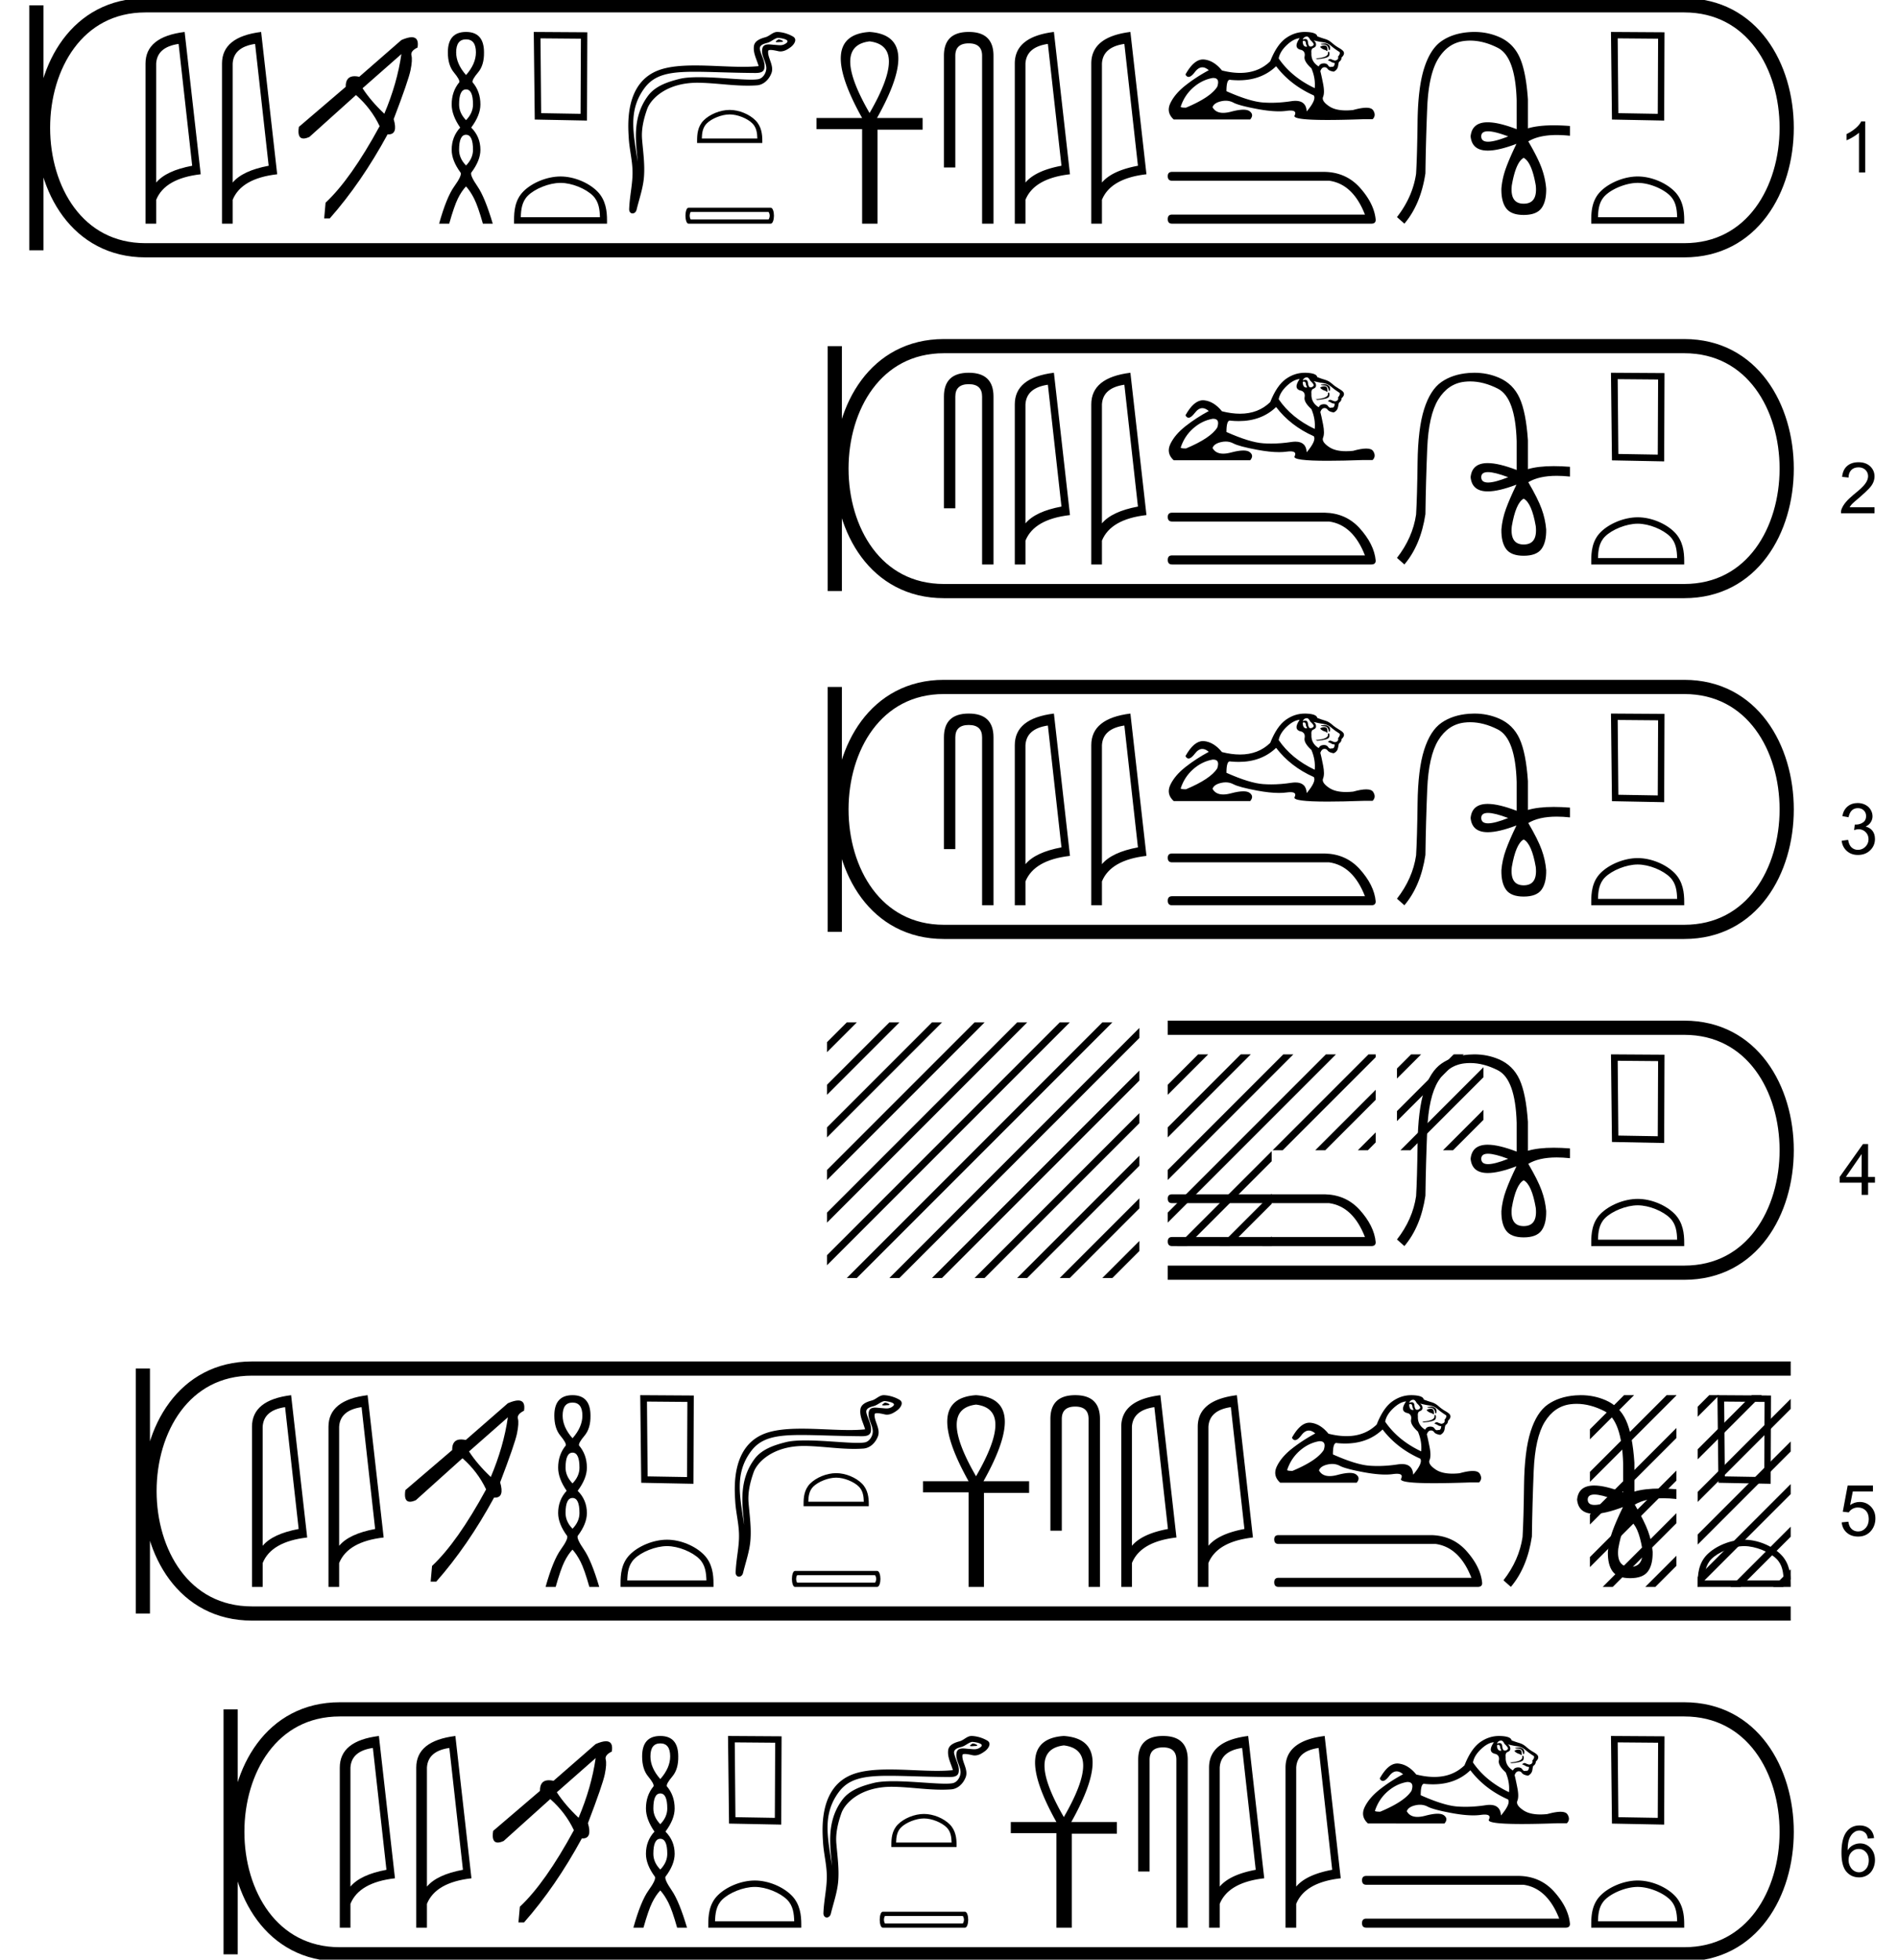 <svg xmlns="http://www.w3.org/2000/svg" width="133.694" height="138"><path d="M131.384 12.145h-.438V9.348q-.156.14-.414.297-.258.156-.46.234V9.44q.358-.171.64-.414.28-.242.39-.476h.282v3.594ZM113.949 2.7l.047 5.269 2.776.047.024-5.291-2.847-.024Zm-.475-.45 3.773.024-.024 6.217-3.678-.072-.07-6.169ZM115.36 12.879c-.805 0-1.813.414-2.301.902-.427.426-.483.992-.498 1.518h5.576c-.016-.526-.072-1.092-.499-1.518-.487-.488-1.472-.902-2.278-.902Zm0-.451c.956 0 1.984.441 2.587 1.044.618.618.688 1.432.688 2.04v.238h-6.549v-.237c0-.61.046-1.423.664-2.04.603-.604 1.655-1.045 2.61-1.045ZM104.812 9.247q-.475 0-.475.359.008.374.482.374.475 0 1.417-.374-.95-.359-1.424-.359Zm2.515 1.869q-.553.299-.837 1.943-.135 1.286.837 1.286.987 0 .852-1.286-.284-1.644-.852-1.943Zm-3.471-8.866q.922 0 1.737.352.987.426 1.442 1.42.456.994.591 2.983v2.033q.719-.213 1.822-.213.526 0 1.138.048v.688q-.495-.053-.928-.053-1.27 0-2.017.457h.015q.673 1.15.934 1.868.262.718.322 1.45.015.912-.337 1.383-.351.471-1.248.471-.882 0-1.233-.47-.352-.472-.337-1.384.06-.732.322-1.45.261-.717.74-1.704-1.252.476-2.02.476-1.112 0-1.21-1 .097-.993 1.204-.993.774 0 2.04.485V7.064q-.09-3.064-1.322-3.692-1.006-.512-1.952-.512-.214 0-.425.026-1.144.142-1.824 1.248-.68 1.107-.778 3.454-.097 2.347-.127 4.619-.329 2.183-1.48 3.543l-.523-.463q1.106-1.42 1.346-3.05.074-1.226.104-3.648t.464-3.782q.433-1.36 1.218-1.906.785-.546 1.929-.635.198-.016.393-.016ZM92.06 2.575q-.215 0-.298.215.106-.042.182-.042.16 0 .183.191.032.34.184.34h.007q.157-.008.224-.14 0-.1-.25-.332-.115-.232-.231-.232Zm-.237.296q-.06 0-.06.085.03.334.255.334l.043-.002v-.033l-.067-.15q-.015-.233-.133-.233l-.016.001-.022-.002Zm1.477.188q.15 0 .278.088.158.108.091.373h-.066q-.017-.166-.1-.274-.083-.108-.273-.108t-.19-.05l.19-.024q.036-.005.07-.005Zm.004.146q.2 0 .2.282v.1l-.031.002q-.056 0-.07-.053-.281-.066-.414-.232.116-.1.315-.1Zm.299.43q.083.117.016.291-.066.174-.829.24l-.116-.05q.962-.066.863-.447l.066-.033Zm-1.078-.795q.216.15.166.381-.033.1-.2.166-.148.066-.115.348-.033.614.514.946.083-.2.323-.216l.045-.002q.205 0 .295.143.07.11.165.11.04 0 .084-.019.027.007.05.007.151 0 .165-.272-.165-.017-.232-.066-.066-.05-.248-.117.08-.092.165-.092.037 0 .075.018.124.058.257.091.282-.05.216-.282.165-.182.116-.315-.365-.232-.606-.44-.24-.207-.538-.248-.299-.042-.697-.141Zm-.978-.15q-.431.034-.912.49-.481.456-.564.937.895 1.31 2.537 2.09.066-.697-.232-1.394-.547-.497-.481-.837.066-.34-.216-.456-.63-.116-.132-.83Zm-6.084 2.801-.052.002q-.746.133-1.36.672-.613.539-.878 1.335-.05.082.365.082 1.74-.73 2.205-1.475.205-.616-.28-.616Zm4.426-.827q-1.034.99-2.635.99-.275 0-.566-.028-.03-.01-.057-.01-.241 0-.241.806 1.641.73 2.587.796.28.02.568.02.684 0 1.413-.112.158-.024.292-.024.752 0 .794.746.697-.83.498-1.128-1.642-.73-2.653-2.056Zm2.02-2.414.077.001q.755.025.804.307.299.116.556.19.257.075.48.274.225.2.498.357.274.157.324.273.082.183-.15.398 0 .183-.165.299-.034 0-.075.282-.042.282-.307.414-.332-.05-.431-.19-.085-.12-.217-.12-.023 0-.048.004-.166.024-.25.273.067.249.192.88.124.63 0 .928-.125.298.44.671.43.285 1.177.285.233 0 .497-.028.575-.16.925-.16.377 0 .493.185.223.357-.042.622h-.647q-1.488.053-2.52.053-2.488 0-2.33-.31.18-.353-.293-.353-.115 0-.27.021-.244.034-.536.034-.65 0-1.537-.166-1.285-.24-1.675-.448-.25-.133-.54-.133-.163 0-.339.042-.49.116-.589.414.217.399.753.399.245 0 .557-.084.522-.139.857-.139.304 0 .453.114.315.24.033.573h-5.389q-.547-.498-.232-1.153.315-.655 1.061-1.244.747-.588 1.642-1.07-.234-.204-.452-.204-.276 0-.526.33-.263.345-.446.345-.129 0-.218-.172.591-1.057 1.233-1.057.043 0 .086.004.688.075 1.252.771.682.172 1.272.172 1.286 0 2.127-.818.464-1.178 1.111-1.634.613-.432 1.323-.432ZM93.325 12.105q1.46.034 2.418 1.058 1.058 1.16 1.16 2.318 0 .269-.303.269H82.558q-.302 0-.302-.32 0-.318.302-.318h13.588q-.84-2.15-2.519-2.385H82.558q-.302 0-.302-.32 0-.302.302-.302ZM79.2 3.093q-1.511.22-1.58 1.382v8.382q.706-.843 2.536-1.184l-.956-8.58Zm.425-.843 1.131 10.022q-2.52.289-3.136 1.8v1.678h-.751V4.475q0-1.883 2.756-2.225ZM73.812 3.093q-1.51.22-1.58 1.382v8.382q.707-.843 2.537-1.184l-.957-8.58Zm.425-.843 1.132 10.022q-2.521.289-3.136 1.8v1.678h-.752V4.475q0-1.883 2.756-2.225ZM68.24 2.25q1.741 0 1.741 1.674V15.75h-.803V3.924q0-.87-.939-.87-.946 0-.946.87v7.87h-.803v-7.87q0-1.674 1.75-1.674ZM61.252 2.914q-2.724.331 0 5.047 2.725-4.716 0-5.047Zm0-.664q3.773.262.524 6.06h3.214v.821H61.81v6.619h-1.083V9.096h-3.213V8.31h3.213q-3.248-5.815.524-6.06ZM54.849 2.781c.145 0 .502.172.167.174-.054 0-.175.016-.265.016-.106 0-.168-.023-.02-.125.035-.024.067-.063.113-.065h.005Zm-.056-.115h-.013c-.258.06-.462.277-.73.352-.226.063-.597.147-.52.478.104.44.4.868.308 1.33-.059.288-.38.314-.641.314l-.123-.001c-1.7-.014-3.05-.085-4.133-.085-1.776 0-2.835.192-3.543 1.15-1.174 1.589-.772 3.178-.48 5.184-.082-1.184-.474-3.048.742-4.659.514-.68 1.386-.966 2.187-1.168.368-.093.86-.125 1.403-.125 1.252 0 2.775.173 3.66.173.21 0 .385-.01.512-.034.34-.066.584-.486.554-.834-.04-.463-.404-.892-.267-1.359.06-.207.242-.254.439-.254.14 0 .29.024.409.03.128.007.255.025.378.025a.667.667 0 0 0 .473-.166c.288-.254-.5-.351-.615-.351Zm-.04-.416h.027c.375.019.752.134 1.077.323.34.197.067.58-.163.748-.211.155-.448.3-.714.3a.727.727 0 0 1-.157-.017c-.136-.03-.376-.086-.54-.086-.095 0-.166.02-.173.075-.06.46.43 1.018.233 1.55-.163.436-.534.831-1.03.867a9.046 9.046 0 0 1-.651.022c-1.143 0-2.281-.185-3.424-.204l-.109-.001c-2.19 0-3.293 1.144-3.544 1.855-.243.688-.419 1.41-.357 2.142.074.882.204 1.771.131 2.654-.063.778-.334 1.533-.518 2.288-.043.176-.168.264-.285.264-.128 0-.247-.105-.238-.316.038-.972.262-1.803.236-2.7-.022-.772-.22-1.514-.265-2.287-.052-.897-.302-3.917 2.144-4.796.704-.253 1.597-.321 2.543-.321 1.12 0 2.315.096 3.362.096.39 0 .761-.014 1.1-.05-.136-.48-.393-.9-.333-1.4.047-.395.48-.543.808-.633.307-.084.516-.373.84-.373Z" style="fill:#000;stroke:none"/><path d="M51.4 8.058c-.565 0-1.272.29-1.614.632-.3.3-.339.696-.35 1.065h3.91c-.01-.369-.05-.766-.35-1.065-.341-.342-1.032-.632-1.596-.632Zm0-.317c.67 0 1.39.31 1.813.733.433.433.483 1.003.483 1.43v.167h-4.593v-.167c0-.427.033-.997.466-1.43.423-.423 1.16-.733 1.83-.733ZM48.666 14.927c-.056 0-.085.205-.085.262 0 .057.029.263.085.263h5.452c.067 0 .1-.206.1-.263 0-.057-.033-.262-.1-.262Zm5.623-.299c.151 0 .227.306.227.561 0 .256-.076.561-.227.561h-5.793c-.142 0-.213-.305-.213-.56 0-.256.071-.562.213-.562ZM38.072 2.7l.047 5.269 2.776.047.024-5.291-2.847-.024Zm-.475-.45 3.773.024-.024 6.217-3.678-.072-.07-6.169ZM39.484 12.879c-.806 0-1.814.414-2.302.902-.427.426-.483.992-.498 1.518h5.576c-.016-.526-.072-1.092-.498-1.518-.488-.488-1.473-.902-2.278-.902Zm0-.451c.955 0 1.983.441 2.586 1.044.618.618.688 1.432.688 2.04v.238H36.21v-.237c0-.61.046-1.423.664-2.04.603-.604 1.655-1.045 2.61-1.045ZM32.828 2.772q-.696 0-.696.917 0 .806.696 1.596.695-.79.695-1.596 0-.917-.695-.917Zm0 3.525q-.49 0-.49 1.059 0 .6.49 1.107.49-.506.49-1.107 0-1.06-.49-1.06Zm0 3.193q-.49 0-.49 1.06 0 .6.49 1.106.49-.506.49-1.107 0-1.059-.49-1.059Zm0-7.24q1.265 0 1.265 1.439.015.9-.42 1.414-.434.514-.387.688.554.648.554 1.565 0 .759-.648 1.628.648.648.648 1.565 0 .759-.648 1.613-.08.205.442.964t1.075 2.624h-.695q-.348-1.233-.617-1.763-.269-.53-.57-.861-.315.332-.576.861-.26.53-.609 1.763h-.711q.522-1.865 1.067-2.624.545-.759.45-.964-.632-.854-.632-1.613 0-.917.6-1.565-.6-.87-.6-1.628 0-.917.538-1.565.047-.174-.38-.688-.427-.513-.427-1.414 0-1.439 1.28-1.439ZM28.274 3.808l-2.736 2.406q.577.89 1.533 1.797.906-2.143 1.203-4.203Zm.728-1.187q.528 0 .41.725-.512.248-.43.56.083.314-.065 1.04-.149.725-1.187 3.444.316 1.074-.366 1.074l-.063-.002q-1.846 3.395-4.07 5.917h-.396l.098-1.104q1.78-1.665 3.808-5.39-.593-1.253-1.665-2.193l-3.28 2.95q-.248.112-.416.112-.458 0-.326-.82l3.297-2.818q-.013-.75.625-.75.148 0 .331.04l2.967-2.587q.452-.198.728-.198ZM17.969 3.093q-1.511.22-1.58 1.382v8.382q.706-.843 2.536-1.184l-.956-8.58Zm.425-.843 1.131 10.022q-2.52.289-3.136 1.8v1.678h-.751V4.475q0-1.883 2.756-2.225ZM12.581 3.093q-1.511.22-1.58 1.382v8.382q.707-.843 2.537-1.184l-.957-8.58Zm.425-.843 1.132 10.022q-2.521.289-3.136 1.8v1.678h-.752V4.475q0-1.883 2.756-2.225Z" style="fill:#000;stroke:none"/><path d="M2.563.375v17.25M10.25.375c-9.625 0-9.625 17.25 0 17.25M10.25.375h108.385M10.25 17.625h108.385M118.635.375c9.625 0 9.625 17.25 0 17.25" style="fill:none;stroke:#000;stroke-width:1"/><path d="M132.04 35.723v.422h-2.36q-.015-.157.047-.313.094-.234.29-.469.195-.234.57-.547.593-.468.797-.75.203-.28.203-.53 0-.266-.188-.446-.187-.18-.484-.18-.328 0-.516.195-.187.196-.187.524l-.453-.047q.046-.5.351-.766.305-.265.805-.265.515 0 .82.289.305.289.305.71 0 .204-.086.415-.086.21-.297.437-.21.227-.68.633-.39.328-.508.445-.117.118-.18.243h1.75ZM113.949 26.7l.047 5.269 2.776.047.024-5.291-2.847-.024Zm-.475-.45 3.773.024-.024 6.217-3.678-.072-.07-6.169ZM115.36 36.879c-.805 0-1.813.414-2.301.902-.427.426-.483.992-.498 1.518h5.576c-.016-.526-.072-1.092-.499-1.518-.487-.488-1.472-.902-2.278-.902Zm0-.451c.956 0 1.984.441 2.587 1.044.618.618.688 1.432.688 2.04v.238h-6.549v-.237c0-.61.046-1.423.664-2.04.603-.604 1.655-1.045 2.61-1.045ZM104.812 33.247q-.475 0-.475.359.008.374.482.374.475 0 1.417-.374-.95-.359-1.424-.359Zm2.515 1.869q-.553.299-.837 1.943-.135 1.286.837 1.286.987 0 .852-1.286-.284-1.644-.852-1.943Zm-3.471-8.866q.922 0 1.737.352.987.426 1.442 1.42.456.994.591 2.983v2.033q.719-.213 1.822-.213.526 0 1.138.048v.688q-.495-.053-.928-.053-1.27 0-2.017.457h.015q.673 1.15.934 1.868.262.718.322 1.45.015.912-.337 1.383-.351.471-1.248.471-.882 0-1.233-.47-.352-.472-.337-1.384.06-.732.322-1.45.261-.717.74-1.704-1.252.476-2.02.476-1.112 0-1.21-1 .097-.993 1.204-.993.774 0 2.04.485v-2.033q-.09-3.064-1.322-3.692-1.006-.512-1.952-.512-.214 0-.425.026-1.144.142-1.824 1.248-.68 1.107-.778 3.454-.097 2.347-.127 4.619-.329 2.183-1.48 3.543l-.523-.463q1.106-1.42 1.346-3.05.074-1.226.104-3.648t.464-3.782q.433-1.36 1.218-1.906.785-.546 1.929-.635.198-.016.393-.016ZM92.06 26.575q-.215 0-.298.215.106-.042.182-.042.16 0 .183.191.032.34.184.34h.007q.157-.008.224-.14 0-.1-.25-.332-.115-.232-.231-.232Zm-.237.296q-.06 0-.06.085.03.334.255.334l.043-.002v-.033l-.067-.15q-.015-.233-.133-.233l-.016.001-.022-.002Zm1.477.188q.15 0 .278.088.158.108.091.373h-.066q-.017-.166-.1-.274-.082-.108-.273-.108-.19 0-.19-.05l.19-.024q.036-.005.07-.005Zm.004.146q.2 0 .2.282v.1l-.031.002q-.056 0-.07-.053-.281-.066-.414-.232.116-.1.315-.1Zm.299.43q.083.117.016.291-.066.174-.829.24l-.116-.05q.962-.066.863-.447l.066-.033Zm-1.078-.795q.216.15.166.381-.033.1-.2.166-.148.066-.115.348-.033.614.514.946.083-.2.323-.216l.045-.002q.205 0 .295.143.07.11.165.11.04 0 .084-.019.027.007.05.007.151 0 .165-.272-.165-.017-.232-.066-.066-.05-.248-.117.08-.092.165-.092.037 0 .075.018.124.058.257.091.282-.05.216-.282.165-.182.116-.315-.365-.232-.606-.44-.24-.207-.538-.248-.299-.042-.697-.141Zm-.978-.15q-.431.034-.912.49-.481.456-.564.937.895 1.31 2.537 2.09.066-.697-.232-1.394-.547-.497-.481-.837.066-.34-.216-.456-.63-.116-.132-.83Zm-6.084 2.801-.052.002q-.746.133-1.36.672-.613.539-.878 1.335-.05.082.365.082 1.74-.73 2.205-1.475.205-.616-.28-.616Zm4.426-.827q-1.034.99-2.635.99-.275 0-.566-.028-.03-.01-.057-.01-.241 0-.241.806 1.641.73 2.587.796.28.02.568.02.684 0 1.413-.112.158-.024.292-.024.752 0 .794.746.697-.83.498-1.128-1.642-.73-2.653-2.056Zm2.02-2.414.077.001q.755.025.804.307.299.116.556.19.257.075.48.274.225.2.498.357.274.157.324.273.082.183-.15.398 0 .183-.165.299-.034 0-.075.282-.042.282-.307.414-.332-.05-.431-.19-.085-.12-.217-.12-.023 0-.048.004-.166.024-.25.273.067.249.192.88.124.63 0 .928-.125.298.44.671.43.285 1.177.285.233 0 .497-.028.575-.16.925-.16.377 0 .493.185.223.357-.042.622h-.647q-1.488.053-2.52.053-2.488 0-2.33-.31.18-.353-.293-.353-.115 0-.27.021-.244.034-.536.034-.65 0-1.537-.166-1.285-.24-1.675-.448-.25-.133-.54-.133-.163 0-.339.042-.49.116-.589.414.217.399.753.399.245 0 .557-.084.522-.139.857-.139.304 0 .453.114.315.24.033.573h-5.389q-.547-.498-.232-1.153.315-.655 1.061-1.244.747-.588 1.642-1.07-.234-.204-.452-.204-.276 0-.526.33-.263.345-.446.345-.129 0-.218-.172.591-1.057 1.233-1.057.043 0 .086.004.688.075 1.252.771.682.172 1.272.172 1.286 0 2.127-.818.464-1.178 1.111-1.634.613-.432 1.323-.432ZM93.325 36.105q1.46.034 2.418 1.058 1.058 1.16 1.16 2.318 0 .269-.303.269H82.558q-.302 0-.302-.32 0-.318.302-.318h13.588q-.84-2.15-2.519-2.385H82.558q-.302 0-.302-.32 0-.302.302-.302ZM79.2 27.093q-1.511.22-1.58 1.382v8.382q.706-.843 2.536-1.184l-.956-8.58Zm.425-.843 1.131 10.022q-2.52.289-3.136 1.8v1.678h-.751V28.475q0-1.883 2.756-2.225ZM73.812 27.093q-1.51.22-1.58 1.382v8.382q.707-.843 2.537-1.184l-.957-8.58Zm.425-.843 1.132 10.022q-2.521.289-3.136 1.8v1.678h-.752V28.475q0-1.883 2.756-2.225ZM68.24 26.25q1.741 0 1.741 1.674V39.75h-.803V27.924q0-.87-.939-.87-.946 0-.946.87v7.87h-.803v-7.87q0-1.674 1.75-1.674Z" style="fill:#000;stroke:none"/><path d="M58.802 24.375v17.25M66.49 24.375c-9.625 0-9.625 17.25 0 17.25M66.49 24.375h52.145M66.49 41.625h52.145M118.635 24.375c9.625 0 9.625 17.25 0 17.25" style="fill:none;stroke:#000;stroke-width:1"/><path d="m129.727 59.207.453-.062q.063.375.25.539.188.164.438.164.312 0 .531-.22.219-.218.219-.53 0-.297-.203-.5t-.5-.203q-.125 0-.313.062l.047-.39h.078q.282 0 .5-.149.22-.148.22-.445 0-.25-.165-.407-.164-.156-.414-.156-.266 0-.43.164-.164.164-.226.477l-.438-.078q.078-.438.367-.68.29-.242.711-.242.297 0 .54.125.242.125.374.344.133.218.133.468 0 .219-.125.414-.125.196-.36.305.313.078.485.305.172.226.172.57 0 .469-.336.797-.336.328-.867.328-.469 0-.781-.281-.313-.281-.36-.719ZM113.949 50.7l.047 5.269 2.776.047.024-5.291-2.847-.024Zm-.475-.45 3.773.024-.024 6.217-3.678-.072-.07-6.169ZM115.36 60.879c-.805 0-1.813.414-2.301.902-.427.426-.483.992-.498 1.518h5.576c-.016-.526-.072-1.092-.499-1.518-.487-.488-1.472-.902-2.278-.902Zm0-.451c.956 0 1.984.441 2.587 1.044.618.618.688 1.432.688 2.04v.238h-6.549v-.237c0-.61.046-1.423.664-2.04.603-.604 1.655-1.045 2.61-1.045ZM104.812 57.247q-.475 0-.475.359.008.374.482.374.475 0 1.417-.374-.95-.359-1.424-.359Zm2.515 1.869q-.553.299-.837 1.943-.135 1.286.837 1.286.987 0 .852-1.286-.284-1.644-.852-1.943Zm-3.471-8.866q.922 0 1.737.352.987.426 1.442 1.42.456.994.591 2.983v2.033q.719-.213 1.822-.213.526 0 1.138.048v.688q-.495-.053-.928-.053-1.27 0-2.017.457h.015q.673 1.15.934 1.868.262.718.322 1.45.015.912-.337 1.383-.351.471-1.248.471-.882 0-1.233-.47-.352-.472-.337-1.384.06-.732.322-1.45.261-.717.74-1.704-1.252.476-2.02.476-1.112 0-1.21-1 .097-.993 1.204-.993.774 0 2.04.485v-2.033q-.09-3.064-1.322-3.692-1.006-.512-1.952-.512-.214 0-.425.026-1.144.142-1.824 1.248-.68 1.107-.778 3.454-.097 2.347-.127 4.619-.329 2.183-1.48 3.543l-.523-.463q1.106-1.42 1.346-3.05.074-1.226.104-3.648t.464-3.782q.433-1.36 1.218-1.906.785-.546 1.929-.635.198-.016.393-.016ZM92.06 50.575q-.215 0-.298.215.106-.042.182-.042.16 0 .183.191.032.34.184.34h.007q.157-.008.224-.14 0-.1-.25-.332-.115-.232-.231-.232Zm-.237.296q-.06 0-.06.085.03.334.255.334l.043-.002v-.033l-.067-.15q-.015-.233-.133-.233l-.016.001-.022-.002Zm1.477.188q.15 0 .278.088.158.108.091.373h-.066q-.017-.166-.1-.274-.082-.108-.273-.108-.19 0-.19-.05l.19-.024q.036-.005.07-.005Zm.004.146q.2 0 .2.282v.1l-.031.002q-.056 0-.07-.053-.281-.066-.414-.232.116-.1.315-.1Zm.299.43q.083.117.016.291-.066.174-.829.24l-.116-.05q.962-.066.863-.447l.066-.033Zm-1.078-.795q.216.15.166.381-.033.1-.2.166-.148.066-.115.348-.033.614.514.946.083-.2.323-.216l.045-.002q.205 0 .295.143.07.11.165.11.04 0 .084-.019.027.007.05.007.151 0 .165-.272-.165-.017-.232-.066-.066-.05-.248-.117.08-.092.165-.092.037 0 .075.018.124.058.257.091.282-.05.216-.282.165-.182.116-.315-.365-.232-.606-.44-.24-.207-.538-.248-.299-.042-.697-.141Zm-.978-.15q-.431.034-.912.49-.481.456-.564.937.895 1.31 2.537 2.09.066-.697-.232-1.394-.547-.497-.481-.837.066-.34-.216-.456-.63-.116-.132-.83Zm-6.084 2.801-.052.002q-.746.133-1.36.672-.613.539-.878 1.335-.05.082.365.082 1.74-.73 2.205-1.475.205-.616-.28-.616Zm4.426-.827q-1.034.99-2.635.99-.275 0-.566-.028-.03-.01-.057-.01-.241 0-.241.806 1.641.73 2.587.796.28.02.568.02.684 0 1.413-.112.158-.024.292-.024.752 0 .794.746.697-.83.498-1.128-1.642-.73-2.653-2.056Zm2.02-2.414.077.001q.755.025.804.307.299.116.556.19.257.075.48.274.225.2.498.357.274.157.324.273.082.183-.15.398 0 .183-.165.299-.034 0-.075.282-.042.282-.307.414-.332-.05-.431-.19-.085-.12-.217-.12-.023 0-.048.004-.166.024-.25.273.067.249.192.88.124.63 0 .928-.125.298.44.671.43.285 1.177.285.233 0 .497-.028.575-.16.925-.16.377 0 .493.185.223.357-.042.622h-.647q-1.488.053-2.52.053-2.488 0-2.33-.31.18-.353-.293-.353-.115 0-.27.021-.244.034-.536.034-.65 0-1.537-.166-1.285-.24-1.675-.448-.25-.133-.54-.133-.163 0-.339.042-.49.116-.589.414.217.399.753.399.245 0 .557-.084.522-.139.857-.139.304 0 .453.114.315.24.033.573h-5.389q-.547-.498-.232-1.153.315-.655 1.061-1.244.747-.588 1.642-1.07-.234-.204-.452-.204-.276 0-.526.33-.263.345-.446.345-.129 0-.218-.172.591-1.057 1.233-1.057.043 0 .086.004.688.075 1.252.771.682.172 1.272.172 1.286 0 2.127-.818.464-1.178 1.111-1.634.613-.432 1.323-.432ZM93.325 60.105q1.46.034 2.418 1.058 1.058 1.16 1.16 2.318 0 .269-.303.269H82.558q-.302 0-.302-.32 0-.318.302-.318h13.588q-.84-2.15-2.519-2.385H82.558q-.302 0-.302-.32 0-.302.302-.302ZM79.2 51.093q-1.511.22-1.58 1.382v8.382q.706-.843 2.536-1.184l-.956-8.58Zm.425-.843 1.131 10.022q-2.52.289-3.136 1.8v1.678h-.751V52.475q0-1.883 2.756-2.225ZM73.812 51.093q-1.51.22-1.58 1.382v8.382q.707-.843 2.537-1.184l-.957-8.58Zm.425-.843 1.132 10.022q-2.521.289-3.136 1.8v1.678h-.752V52.475q0-1.883 2.756-2.225ZM68.24 50.25q1.741 0 1.741 1.674V63.75h-.803V51.924q0-.87-.939-.87-.946 0-.946.87v7.87h-.803v-7.87q0-1.674 1.75-1.674Z" style="fill:#000;stroke:none"/><path d="M58.802 48.375v17.25M66.49 48.375c-9.625 0-9.625 17.25 0 17.25M66.49 48.375h52.145M66.49 65.625h52.145M118.635 48.375c9.625 0 9.625 17.25 0 17.25" style="fill:none;stroke:#000;stroke-width:1"/><path d="M131.134 84.145v-.86h-1.547v-.406l1.64-2.313h.36v2.313h.484v.406h-.484v.86h-.453Zm0-1.266v-1.61l-1.11 1.61h1.11ZM113.949 74.7l.047 5.269 2.776.047.024-5.291-2.847-.024Zm-.475-.45 3.773.024-.024 6.217-3.678-.072-.07-6.169ZM115.36 84.879c-.805 0-1.813.414-2.301.902-.427.426-.483.992-.498 1.518h5.576c-.016-.526-.072-1.092-.499-1.518-.487-.488-1.472-.902-2.278-.902Zm0-.451c.956 0 1.984.441 2.587 1.044.618.618.688 1.432.688 2.04v.238h-6.549v-.237c0-.61.046-1.423.664-2.04.603-.604 1.655-1.045 2.61-1.045ZM104.812 81.247q-.475 0-.475.359.008.374.482.374.475 0 1.417-.374-.95-.359-1.424-.359Zm2.515 1.869q-.553.299-.837 1.943-.135 1.286.837 1.286.987 0 .852-1.286-.284-1.644-.852-1.943Zm-3.471-8.866q.922 0 1.737.352.986.426 1.442 1.42.456.994.591 2.983v2.033q.719-.213 1.822-.213.526 0 1.138.048v.688q-.495-.053-.928-.053-1.27 0-2.017.457h.015q.673 1.15.934 1.868.262.718.322 1.45.015.912-.337 1.383-.351.471-1.248.471-.882 0-1.233-.47-.352-.472-.337-1.384.06-.732.322-1.45.261-.717.74-1.704-1.252.476-2.02.476-1.112 0-1.21-1 .097-.993 1.204-.993.774 0 2.04.485v-2.033q-.09-3.064-1.322-3.692-1.006-.512-1.952-.512-.214 0-.425.026-1.144.142-1.824 1.248-.68 1.107-.778 3.454-.097 2.347-.127 4.619-.329 2.183-1.48 3.543l-.523-.463q1.106-1.42 1.346-3.05.074-1.226.104-3.648t.464-3.782q.433-1.36 1.218-1.906.785-.546 1.929-.635.198-.016.393-.016Z" style="fill:#000;stroke:none"/><path d="m99.396 74.25-.994.994v.707l1.525-1.524.177-.177Zm3 0-3.994 3.994v.707l4.525-4.524.177-.177Zm2.098.902-5.67 5.671-.178.177h.708l5.14-5.14v-.708Zm0 3-2.67 2.671-.178.177h.708l2.14-2.14v-.708ZM93.325 84.105q1.46.034 2.418 1.058 1.058 1.16 1.16 2.318 0 .269-.303.269H82.558q-.302 0-.302-.32 0-.318.302-.318h13.588q-.84-2.15-2.519-2.385H82.558q-.302 0-.302-.32 0-.302.302-.302Z" style="fill:#000;stroke:none"/><path d="m84.396 74.25-2.14 2.14v.707l2.67-2.67.178-.177Zm3 0-5.14 5.14v.707l5.67-5.67.178-.177Zm9 0L89.646 81h.708l6.548-6.549v-.201Zm.506 2.494L92.646 81h.708l3.548-3.549v-.707Zm0 3L95.646 81h.708l.548-.549v-.707Zm-6.506-5.494-8.14 8.14v.707l8.67-8.67.178-.177Zm3 0-11.14 11.14v.707l11.67-11.67.178-.177Zm-3.817 6.817-6.506 6.506-.177.177h.708l5.975-5.976v-.707Zm0 3-3.506 3.506-.177.177h.708l2.975-2.976v-.707Zm0 3-.506.506-.177.177h.683v-.683Z" style="fill:#000;stroke:none"/><path d="M82.256 72.375h36.379M82.256 89.625h36.379M118.635 72.375c9.625 0 9.625 17.25 0 17.25" style="fill:none;stroke:#000;stroke-width:1"/><path d="m59.646 72-1.39 1.39v.707l1.92-1.92.178-.177Zm3 0-4.39 4.39v.707l4.92-4.92.178-.177Zm3 0-7.39 7.39v.707l7.92-7.92.178-.177Zm3 0-10.39 10.39v.707l10.92-10.92.178-.177Zm3 0-13.39 13.39v.707l13.92-13.92.178-.177Zm3 0-16.39 16.39v.707l16.92-16.92.178-.177Zm3 0L59.823 89.823l-.177.177h.708l17.823-17.823.177-.177Zm2.61.39L62.823 89.823l-.177.177h.708l16.902-16.903v-.707Zm0 3L65.823 89.823l-.177.177h.708l13.902-13.903v-.707Zm0 3L68.823 89.823l-.177.177h.708l10.902-10.903v-.707Zm0 3-8.433 8.433-.177.177h.708l7.902-7.903v-.707Zm0 3-5.433 5.433-.177.177h.708l4.902-4.903v-.707Zm0 3-2.433 2.433-.177.177h.708l1.902-1.903v-.707ZM129.727 107.207l.47-.047q.046.344.233.516.188.172.454.172.312 0 .53-.243.22-.242.22-.632 0-.375-.211-.594-.211-.219-.555-.219-.203 0-.375.094t-.266.25l-.422-.047.344-1.844h1.781v.422h-1.421l-.188.953q.313-.218.672-.218.469 0 .789.328.32.328.32.828 0 .484-.28.844-.345.437-.938.437-.485 0-.797-.273-.313-.274-.36-.727ZM121.449 98.7l.047 5.269 2.776.047.024-5.291-2.847-.024Zm-.475-.45 3.773.024-.024 6.217-3.678-.072-.07-6.169ZM122.86 108.879c-.805 0-1.813.414-2.301.902-.427.426-.483.992-.498 1.518h5.576c-.016-.526-.072-1.092-.499-1.518-.487-.488-1.472-.902-2.278-.902Zm0-.451c.956 0 1.984.441 2.587 1.044.618.618.688 1.432.688 2.04v.238h-6.549v-.237c0-.61.046-1.423.664-2.04.603-.604 1.655-1.045 2.61-1.045Z" style="fill:#000;stroke:none"/><path d="m120.396 98.25-.81.81v.708l1.34-1.341.178-.177Zm3 0-3.81 3.81v.708l4.34-4.341.178-.177Zm2.739.261-6.549 6.55v.707l6.549-6.55v-.707Zm0 3-6.549 6.55v.707l6.549-6.55v-.707Zm0 3-6.549 6.55v.689h.018l6.531-6.531v-.708Zm0 3-4.062 4.062-.177.177h.708l3.531-3.531v-.708Zm0 3-1.062 1.062-.177.177h.708l.531-.531v-.708ZM112.312 105.247q-.475 0-.475.359.008.374.482.374.475 0 1.417-.374-.95-.359-1.424-.359Zm2.515 1.869q-.553.299-.837 1.943-.135 1.286.837 1.286.987 0 .852-1.286-.284-1.644-.852-1.943Zm-3.471-8.866q.922 0 1.737.352.987.426 1.442 1.42.456.994.591 2.983v2.033q.719-.213 1.822-.213.526 0 1.138.048v.688q-.495-.053-.928-.053-1.27 0-2.017.457h.015q.673 1.15.934 1.868.262.718.322 1.45.015.912-.337 1.383-.351.471-1.248.471-.882 0-1.233-.47-.352-.472-.337-1.384.06-.732.322-1.45.261-.717.74-1.704-1.252.476-2.02.476-1.112 0-1.21-1 .097-.993 1.204-.993.774 0 2.04.485v-2.033q-.09-3.064-1.322-3.692-1.006-.512-1.952-.512-.214 0-.425.026-1.144.142-1.824 1.248-.68 1.107-.778 3.454-.097 2.347-.127 4.619-.329 2.183-1.48 3.543l-.523-.463q1.106-1.42 1.346-3.05.074-1.226.104-3.648t.464-3.782q.433-1.36 1.218-1.906.785-.546 1.929-.635.198-.016.393-.016Z" style="fill:#000;stroke:none"/><path d="m114.396 98.25-2.402 2.402v.707l2.933-2.932.177-.177Zm3 0-5.402 5.402v.707l5.933-5.932.159-.16v-.017Zm.69 2.31-6.092 6.092v.707l6.092-6.091v-.707Zm0 3-6.092 6.092v.707l6.092-6.091v-.707Zm0 3-5.013 5.013-.177.177h.708l4.482-4.482v-.707Zm0 3-2.013 2.013-.177.177h.708l1.482-1.482v-.707ZM99.56 98.575q-.215 0-.298.215.106-.042.182-.042.16 0 .183.191.032.34.184.34h.007q.157-.008.224-.14 0-.1-.25-.332-.115-.232-.231-.232Zm-.237.296q-.06 0-.06.085.03.334.255.334l.043-.002v-.033l-.067-.15q-.015-.233-.133-.233l-.016.001-.022-.002Zm1.477.188q.15 0 .278.088.158.108.091.373h-.066q-.017-.166-.1-.274-.083-.108-.273-.108t-.19-.05l.19-.024q.036-.005.07-.005Zm.004.146q.2 0 .2.282v.1l-.031.002q-.056 0-.07-.053-.281-.066-.414-.232.116-.1.315-.1Zm.299.43q.083.117.016.291-.066.174-.829.24l-.116-.05q.962-.066.863-.447l.066-.033Zm-1.078-.795q.216.15.166.381-.033.1-.2.166-.148.066-.115.348-.033.614.514.946.083-.2.323-.216l.045-.002q.205 0 .295.143.07.11.165.11.04 0 .084-.019.027.007.05.007.151 0 .165-.272-.165-.017-.232-.066-.066-.05-.248-.117.08-.092.165-.092.037 0 .075.018.124.058.257.091.282-.05.216-.282.165-.182.116-.315-.365-.232-.606-.44-.24-.207-.538-.248-.299-.042-.697-.141Zm-.978-.15q-.431.034-.912.49-.481.456-.564.937.895 1.31 2.537 2.09.066-.697-.232-1.394-.547-.497-.481-.837.066-.34-.216-.456-.63-.116-.132-.83Zm-6.084 2.801-.052.002q-.746.133-1.36.672-.613.539-.878 1.335-.05.082.365.082 1.74-.73 2.205-1.475.205-.616-.28-.616Zm4.426-.827q-1.034.99-2.635.99-.275 0-.566-.028-.03-.01-.057-.01-.241 0-.241.806 1.641.73 2.587.796.28.02.568.02.684 0 1.413-.112.158-.024.292-.024.752 0 .794.746.697-.83.498-1.128-1.642-.73-2.653-2.056Zm2.02-2.414.077.001q.755.025.804.307.299.116.556.19.257.075.48.274.225.2.498.357.274.157.324.273.082.183-.15.398 0 .183-.165.299-.034 0-.075.282-.042.282-.307.414-.332-.05-.431-.19-.085-.12-.217-.12-.023 0-.048.004-.166.024-.25.273.067.249.192.88.124.63 0 .928-.125.298.44.671.43.285 1.177.285.233 0 .497-.028.575-.16.925-.16.377 0 .493.185.223.357-.042.622h-.647q-1.488.053-2.52.053-2.488 0-2.33-.31.18-.353-.293-.353-.115 0-.27.021-.244.034-.536.034-.65 0-1.537-.166-1.285-.24-1.675-.448-.25-.133-.54-.133-.163 0-.339.042-.49.116-.589.414.217.399.753.399.245 0 .557-.084.522-.139.857-.139.304 0 .453.114.315.24.033.573h-5.389q-.547-.498-.232-1.153.315-.655 1.061-1.244.747-.588 1.642-1.07-.234-.204-.452-.204-.276 0-.526.33-.263.345-.446.345-.129 0-.218-.172.591-1.057 1.233-1.057.043 0 .086.004.688.075 1.252.771.682.172 1.272.172 1.286 0 2.127-.818.464-1.178 1.111-1.634.613-.432 1.323-.432ZM100.825 108.105q1.46.034 2.418 1.058 1.058 1.16 1.16 2.318 0 .269-.303.269H90.058q-.302 0-.302-.32 0-.318.302-.318h13.588q-.84-2.15-2.519-2.385H90.058q-.302 0-.302-.32 0-.302.302-.302ZM86.7 99.093q-1.511.22-1.58 1.382v8.382q.706-.843 2.536-1.184l-.956-8.58Zm.425-.843 1.131 10.022q-2.52.289-3.136 1.8v1.678h-.751v-11.275q0-1.883 2.756-2.225ZM81.312 99.093q-1.51.22-1.58 1.382v8.382q.707-.843 2.537-1.184l-.957-8.58Zm.425-.843 1.132 10.022q-2.521.289-3.136 1.8v1.678h-.752v-11.275q0-1.883 2.756-2.225ZM75.74 98.25q1.741 0 1.741 1.674v11.826h-.803V99.924q0-.87-.939-.87-.946 0-.946.87v7.87h-.803v-7.87q0-1.674 1.75-1.674ZM68.752 98.914q-2.724.331 0 5.047 2.725-4.716 0-5.047Zm0-.664q3.773.262.524 6.06h3.214v.821H69.31v6.619h-1.083v-6.654h-3.213v-.786h3.213q-3.248-5.815.524-6.06ZM62.349 98.781c.145 0 .502.172.167.174-.054 0-.175.016-.265.016-.106 0-.168-.023-.02-.125.035-.024.067-.063.113-.065h.005Zm-.056-.115h-.013c-.258.06-.462.277-.73.352-.226.063-.597.147-.52.478.104.44.4.868.308 1.33-.059.288-.38.314-.641.314l-.123-.001c-1.7-.014-3.05-.085-4.133-.085-1.776 0-2.835.192-3.543 1.15-1.174 1.589-.772 3.178-.48 5.184-.082-1.184-.474-3.048.742-4.659.514-.68 1.386-.966 2.187-1.168.368-.093.86-.125 1.403-.125 1.252 0 2.775.173 3.66.173.21 0 .385-.01.512-.034.34-.066.584-.486.554-.834-.04-.463-.404-.892-.267-1.359.06-.207.242-.254.439-.254.14 0 .29.024.409.03.128.007.255.025.378.025a.667.667 0 0 0 .473-.166c.288-.254-.5-.351-.615-.351Zm-.04-.416h.027c.375.019.752.134 1.077.323.34.197.067.58-.163.748-.211.155-.448.3-.714.3a.727.727 0 0 1-.157-.017c-.136-.03-.376-.086-.54-.086-.095 0-.166.02-.173.075-.06.46.43 1.018.233 1.55-.163.436-.534.831-1.03.867a9.046 9.046 0 0 1-.651.022c-1.143 0-2.281-.185-3.424-.204l-.109-.001c-2.19 0-3.293 1.144-3.544 1.855-.243.688-.419 1.41-.357 2.142.074.882.204 1.771.131 2.654-.063.778-.334 1.533-.518 2.288-.043.176-.168.264-.285.264-.128 0-.247-.105-.238-.316.038-.972.262-1.803.236-2.7-.022-.772-.22-1.514-.265-2.287-.052-.897-.302-3.917 2.144-4.796.704-.253 1.597-.321 2.543-.321 1.12 0 2.315.096 3.362.096.39 0 .761-.014 1.1-.05-.136-.48-.393-.9-.333-1.4.047-.395.48-.543.808-.633.307-.084.516-.373.84-.373Z" style="fill:#000;stroke:none"/><path d="M58.9 104.058c-.565 0-1.272.29-1.614.632-.3.3-.339.696-.35 1.065h3.91c-.01-.369-.05-.766-.35-1.065-.341-.342-1.032-.632-1.596-.632Zm0-.317c.67 0 1.39.31 1.813.733.433.433.483 1.003.483 1.43v.167h-4.593v-.167c0-.427.033-.997.466-1.43.423-.423 1.16-.733 1.83-.733ZM56.166 110.927c-.056 0-.085.205-.085.262 0 .057.029.263.085.263h5.452c.067 0 .1-.206.1-.263 0-.057-.033-.262-.1-.262Zm5.623-.299c.151 0 .227.306.227.561 0 .256-.076.561-.227.561h-5.793c-.142 0-.213-.305-.213-.56 0-.256.071-.562.213-.562ZM45.572 98.7l.047 5.269 2.776.047.024-5.291-2.847-.024Zm-.475-.45 3.773.024-.024 6.217-3.678-.072-.07-6.169ZM46.984 108.879c-.806 0-1.814.414-2.302.902-.427.426-.483.992-.498 1.518h5.576c-.016-.526-.072-1.092-.498-1.518-.488-.488-1.473-.902-2.278-.902Zm0-.451c.955 0 1.983.441 2.586 1.044.618.618.688 1.432.688 2.04v.238H43.71v-.237c0-.61.046-1.423.664-2.04.603-.604 1.655-1.045 2.61-1.045ZM40.328 98.772q-.696 0-.696.917 0 .806.696 1.596.695-.79.695-1.596 0-.917-.695-.917Zm0 3.525q-.49 0-.49 1.059 0 .6.49 1.107.49-.506.49-1.107 0-1.06-.49-1.06Zm0 3.193q-.49 0-.49 1.06 0 .6.49 1.106.49-.506.49-1.107 0-1.059-.49-1.059Zm0-7.24q1.265 0 1.265 1.439.015.9-.42 1.414-.434.514-.387.688.554.648.554 1.565 0 .759-.648 1.628.648.648.648 1.565 0 .759-.648 1.613-.08.205.442.964t1.075 2.624h-.695q-.348-1.233-.617-1.763-.269-.53-.57-.861-.315.332-.576.861-.26.53-.609 1.763h-.711q.522-1.865 1.067-2.624.545-.759.45-.964-.632-.854-.632-1.613 0-.917.6-1.565-.6-.87-.6-1.628 0-.917.538-1.565.047-.174-.38-.688-.427-.513-.427-1.414 0-1.439 1.28-1.439ZM35.774 99.808l-2.736 2.406q.577.89 1.533 1.797.906-2.143 1.203-4.203Zm.728-1.187q.528 0 .41.725-.512.248-.43.56.083.314-.065 1.04-.149.725-1.187 3.444.316 1.074-.366 1.074l-.063-.002q-1.846 3.395-4.07 5.917h-.396l.098-1.104q1.78-1.665 3.808-5.39-.593-1.253-1.665-2.193l-3.28 2.95q-.248.112-.416.112-.458 0-.326-.82l3.297-2.818q-.013-.75.625-.75.148 0 .331.04l2.967-2.587q.452-.198.728-.198ZM25.469 99.093q-1.511.22-1.58 1.382v8.382q.706-.843 2.536-1.184l-.956-8.58Zm.425-.843 1.131 10.022q-2.52.289-3.136 1.8v1.678h-.751v-11.275q0-1.883 2.756-2.225ZM20.081 99.093q-1.511.22-1.58 1.382v8.382q.707-.843 2.537-1.184l-.957-8.58Zm.425-.843 1.132 10.022q-2.521.289-3.136 1.8v1.678h-.752v-11.275q0-1.883 2.756-2.225Z" style="fill:#000;stroke:none"/><path d="M10.063 96.375v17.25M17.75 96.375c-9.625 0-9.625 17.25 0 17.25M17.75 96.375h108.385M17.75 113.625h108.385" style="fill:none;stroke:#000;stroke-width:1"/><path d="m132.009 129.441-.438.032q-.047-.25-.156-.375-.188-.188-.438-.188-.218 0-.375.125-.203.14-.328.43-.125.289-.125.836.156-.25.39-.367.235-.118.485-.118.438 0 .742.329.305.328.305.843 0 .328-.14.617-.141.29-.399.446-.258.156-.57.156-.563 0-.907-.406-.343-.406-.343-1.328 0-1.047.39-1.516.328-.406.89-.406.423 0 .696.234.274.235.32.656Zm-1.797 1.547q0 .219.101.43.102.21.274.32.172.11.36.11.28 0 .483-.227.204-.226.204-.617 0-.36-.204-.578-.203-.219-.5-.219-.296 0-.507.219-.211.219-.211.562ZM113.949 122.7l.047 5.269 2.776.047.024-5.291-2.847-.024Zm-.475-.45 3.773.024-.024 6.217-3.678-.072-.07-6.169ZM115.36 132.879c-.805 0-1.813.414-2.301.902-.427.426-.483.992-.498 1.518h5.576c-.016-.526-.072-1.092-.499-1.518-.487-.488-1.472-.902-2.278-.902Zm0-.451c.956 0 1.984.441 2.587 1.044.618.618.688 1.432.688 2.04v.238h-6.549v-.237c0-.61.046-1.423.664-2.04.603-.604 1.655-1.045 2.61-1.045ZM105.745 122.575q-.216 0-.299.215.106-.042.182-.042.16 0 .183.191.032.34.183.34h.008q.157-.008.223-.14 0-.1-.248-.332-.116-.232-.232-.232Zm-.238.296q-.06 0-.06.085.03.334.255.334l.043-.002v-.033l-.067-.15q-.015-.233-.133-.233l-.016.001-.022-.002Zm1.477.188q.15 0 .278.088.157.108.091.373h-.066q-.017-.166-.1-.274-.083-.108-.273-.108-.191 0-.191-.05l.19-.024q.036-.005.07-.005Zm.004.146q.2 0 .2.282v.1l-.031.002q-.056 0-.07-.053-.281-.066-.414-.232.116-.1.315-.1Zm.299.43q.083.117.016.291-.066.174-.829.24l-.116-.05q.962-.066.862-.447l.067-.033Zm-1.078-.795q.215.15.166.381-.033.1-.2.166-.149.066-.115.348-.034.614.514.946.083-.2.323-.216l.045-.002q.205 0 .295.143.07.11.165.11.04 0 .084-.019.027.007.05.007.15 0 .165-.272-.166-.017-.232-.066-.066-.05-.249-.117.081-.092.166-.092.037 0 .075.018.124.058.257.091.282-.05.215-.282.166-.182.116-.315-.364-.232-.605-.44-.24-.207-.539-.248-.298-.042-.696-.141Zm-.978-.15q-.432.034-.912.49-.481.456-.564.937.895 1.31 2.537 2.09.066-.697-.232-1.394-.548-.497-.481-.837.066-.34-.216-.456-.63-.116-.132-.83Zm-6.084 2.801-.052.002q-.746.133-1.36.672-.613.539-.878 1.335-.05.082.364.082 1.741-.73 2.206-1.475.205-.616-.28-.616Zm4.425-.827q-1.033.99-2.634.99-.275 0-.566-.028-.03-.01-.057-.01-.242 0-.242.806 1.642.73 2.587.796.28.02.568.02.685 0 1.414-.112.157-.024.292-.024.752 0 .794.746.696-.83.497-1.128-1.641-.73-2.653-2.056Zm2.02-2.414.078.001q.754.025.804.307.299.116.556.19.257.075.48.274.224.2.498.357.274.157.323.273.083.183-.149.398 0 .183-.166.299-.033 0-.074.282-.042.282-.307.414-.332-.05-.431-.19-.085-.12-.217-.12-.024 0-.049.004-.165.024-.248.273.066.249.19.88.125.63 0 .928-.124.298.44.671.43.285 1.178.285.233 0 .497-.028.575-.16.925-.16.376 0 .492.185.224.357-.041.622h-.647q-1.488.053-2.52.053-2.488 0-2.33-.31.18-.353-.293-.353-.116 0-.27.021-.245.034-.536.034-.65 0-1.538-.166-1.285-.24-1.674-.448-.25-.133-.54-.133-.164 0-.34.042-.488.116-.588.414.216.399.753.399.245 0 .557-.084.522-.139.857-.139.303 0 .453.114.315.24.033.573H96.36q-.547-.498-.232-1.153.315-.655 1.061-1.244.746-.588 1.642-1.07-.234-.204-.452-.204-.276 0-.526.33-.263.345-.446.345-.129 0-.218-.172.591-1.057 1.233-1.057.043 0 .085.004.689.075 1.252.771.683.172 1.272.172 1.286 0 2.128-.818.464-1.178 1.11-1.634.614-.432 1.324-.432ZM107.008 132.105q1.462.034 2.419 1.058 1.058 1.16 1.159 2.318 0 .269-.302.269H96.242q-.302 0-.302-.32 0-.318.302-.318h13.588q-.84-2.15-2.52-2.385H96.243q-.302 0-.302-.32 0-.302.302-.302ZM92.883 123.093q-1.51.22-1.579 1.382v8.382q.706-.843 2.536-1.184l-.957-8.58Zm.426-.843 1.131 10.022q-2.52.289-3.136 1.8v1.678h-.752v-11.275q0-1.883 2.757-2.225ZM87.496 123.093q-1.511.22-1.58 1.382v8.382q.707-.843 2.537-1.184l-.957-8.58Zm.425-.843 1.131 10.022q-2.52.289-3.135 1.8v1.678h-.752v-11.275q0-1.883 2.756-2.225ZM81.923 122.25q1.742 0 1.742 1.674v11.826h-.803v-11.826q0-.87-.939-.87-.946 0-.946.87v7.87h-.803v-7.87q0-1.674 1.749-1.674ZM74.936 122.914q-2.724.331 0 5.047 2.725-4.716 0-5.047Zm0-.664q3.772.262.524 6.06h3.214v.821h-3.179v6.619h-1.083v-6.654H71.2v-.786h3.213q-3.248-5.815.524-6.06ZM68.533 122.781c.145 0 .502.172.167.174-.055 0-.175.016-.265.016-.106 0-.169-.023-.021-.125.036-.024.068-.063.113-.065h.006Zm-.057-.115h-.012c-.258.06-.462.277-.73.352-.226.063-.597.147-.52.478.104.44.4.868.307 1.33-.058.288-.38.314-.64.314l-.124-.001c-1.7-.014-3.05-.085-4.133-.085-1.776 0-2.834.192-3.542 1.15-1.174 1.589-.772 3.178-.48 5.184-.082-1.184-.475-3.048.742-4.659.514-.68 1.385-.966 2.187-1.168.368-.093.86-.125 1.402-.125 1.253 0 2.775.173 3.66.173.212 0 .386-.01.513-.034.34-.066.584-.486.554-.834-.04-.463-.404-.892-.267-1.359.06-.207.241-.254.438-.254.141 0 .29.024.41.03.128.007.254.025.378.025a.667.667 0 0 0 .472-.166c.29-.254-.499-.351-.615-.351Zm-.039-.416h.027c.375.019.752.134 1.077.323.339.197.066.58-.163.748-.211.155-.449.3-.715.3a.727.727 0 0 1-.157-.017c-.135-.03-.375-.086-.538-.086-.097 0-.167.02-.174.075-.06.46.43 1.018.232 1.55-.162.436-.533.831-1.03.867a9.046 9.046 0 0 1-.65.022c-1.144 0-2.281-.185-3.425-.204l-.108-.001c-2.19 0-3.293 1.144-3.544 1.855-.243.688-.419 1.41-.357 2.142.074.882.203 1.771.131 2.654-.064.778-.334 1.533-.519 2.288-.043.176-.168.264-.285.264-.127 0-.246-.105-.237-.316.038-.972.262-1.803.236-2.7-.022-.772-.22-1.514-.265-2.287-.053-.897-.302-3.917 2.144-4.796.704-.253 1.597-.321 2.543-.321 1.12 0 2.315.096 3.361.096.392 0 .762-.014 1.1-.05-.135-.48-.393-.9-.333-1.4.048-.395.48-.543.81-.633.306-.084.514-.373.84-.373Z" style="fill:#000;stroke:none"/><path d="M65.083 128.058c-.565 0-1.271.29-1.614.632-.299.3-.338.696-.349 1.065h3.91c-.011-.369-.05-.766-.35-1.065-.342-.342-1.032-.632-1.597-.632Zm0-.317c.67 0 1.391.31 1.814.733.433.433.482 1.003.482 1.43v.167h-4.592v-.167c0-.427.033-.997.466-1.43.423-.423 1.16-.733 1.83-.733ZM62.35 134.927c-.057 0-.085.205-.085.262 0 .057.028.263.085.263h5.452c.066 0 .1-.206.1-.263 0-.057-.034-.262-.1-.262Zm5.623-.299c.15 0 .227.306.227.561 0 .256-.076.561-.227.561H62.18c-.142 0-.213-.305-.213-.56 0-.256.07-.562.213-.562ZM51.756 122.7l.047 5.269 2.776.047.024-5.291-2.847-.024Zm-.475-.45 3.773.024-.024 6.217-3.678-.072-.071-6.169ZM53.167 132.879c-.805 0-1.813.414-2.301.902-.427.426-.483.992-.499 1.518h5.577c-.016-.526-.072-1.092-.499-1.518-.488-.488-1.472-.902-2.278-.902Zm0-.451c.956 0 1.984.441 2.587 1.044.618.618.688 1.432.688 2.04v.238h-6.55v-.237c0-.61.047-1.423.665-2.04.603-.604 1.655-1.045 2.61-1.045ZM46.512 122.772q-.696 0-.696.917 0 .806.696 1.596.695-.79.695-1.596 0-.917-.695-.917Zm0 3.525q-.49 0-.49 1.059 0 .6.49 1.107.49-.506.49-1.107 0-1.06-.49-1.06Zm0 3.193q-.49 0-.49 1.06 0 .6.49 1.106.49-.506.49-1.107 0-1.059-.49-1.059Zm0-7.24q1.264 0 1.264 1.439.016.9-.419 1.414-.434.514-.387.688.553.648.553 1.565 0 .759-.648 1.628.648.648.648 1.565 0 .759-.648 1.613-.079.205.443.964t1.075 2.624h-.696q-.347-1.233-.616-1.763-.269-.53-.57-.861-.315.332-.576.861-.261.53-.609 1.763h-.711q.521-1.865 1.067-2.624.545-.759.45-.964-.632-.854-.632-1.613 0-.917.6-1.565-.6-.87-.6-1.628 0-.917.537-1.565.048-.174-.379-.688-.427-.513-.427-1.414 0-1.439 1.28-1.439ZM41.958 123.808l-2.736 2.406q.576.89 1.533 1.797.906-2.143 1.203-4.203Zm.728-1.187q.528 0 .41.725-.512.248-.43.56.083.314-.065 1.04-.149.725-1.187 3.444.316 1.074-.367 1.074l-.062-.002q-1.846 3.395-4.071 5.917h-.396l.1-1.104q1.78-1.665 3.807-5.39-.594-1.253-1.665-2.193l-3.28 2.95q-.248.112-.417.112-.457 0-.325-.82l3.297-2.818q-.014-.75.624-.75.149 0 .332.04l2.967-2.587q.452-.198.728-.198ZM31.652 123.093q-1.51.22-1.579 1.382v8.382q.706-.843 2.536-1.184l-.957-8.58Zm.425-.843 1.132 10.022q-2.521.289-3.136 1.8v1.678h-.752v-11.275q0-1.883 2.756-2.225ZM26.265 123.093q-1.511.22-1.58 1.382v8.382q.707-.843 2.536-1.184l-.956-8.58Zm.425-.843 1.131 10.022q-2.52.289-3.136 1.8v1.678h-.751v-11.275q0-1.883 2.756-2.225Z" style="fill:#000;stroke:none"/><path d="M16.246 120.375v17.25M23.934 120.375c-9.625 0-9.625 17.25 0 17.25M23.934 120.375h94.701M23.934 137.625h94.701M118.635 120.375c9.625 0 9.625 17.25 0 17.25" style="fill:none;stroke:#000;stroke-width:1"/></svg>